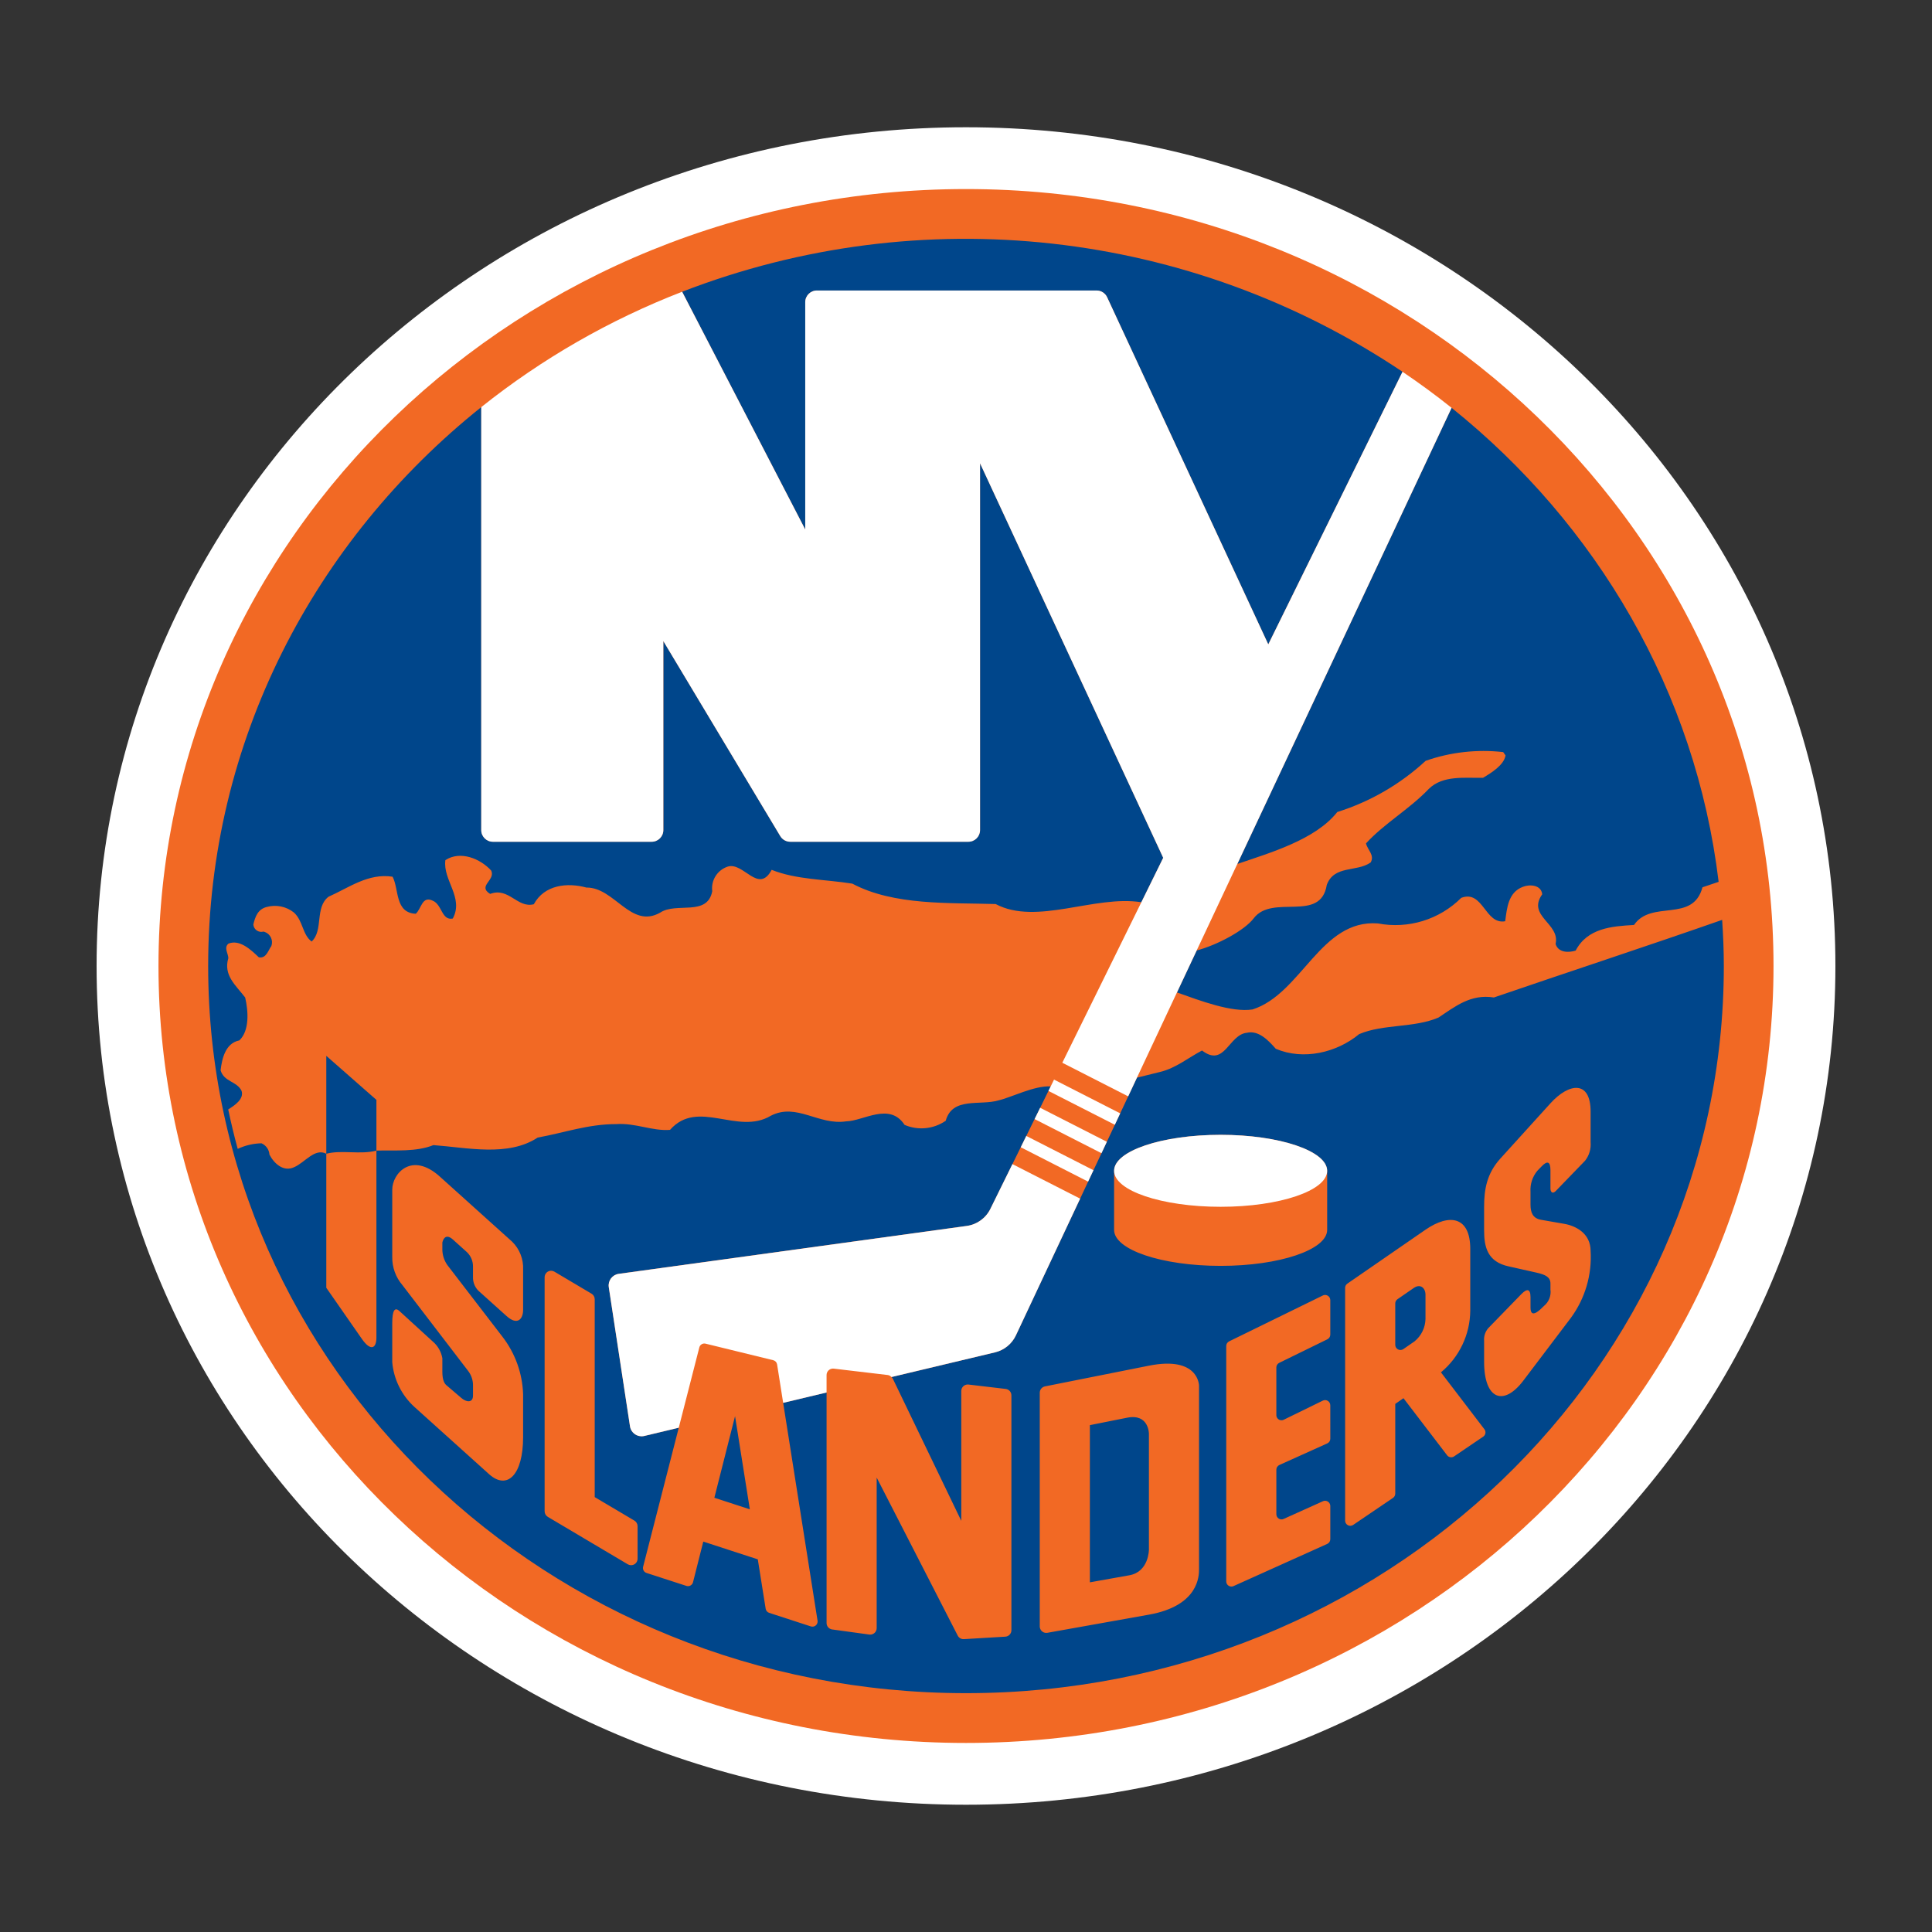 <?xml version="1.0" encoding="utf-8"?>
<!-- Generator: Adobe Illustrator 22.0.1, SVG Export Plug-In . SVG Version: 6.00 Build 0)  -->
<svg version="1.1" id="Layer_1" xmlns="http://www.w3.org/2000/svg" xmlns:xlink="http://www.w3.org/1999/xlink" x="0px" y="0px"
	 width="720px" height="720px" viewBox="0 0 720 720" style="enable-background:new 0 0 720 720;" xml:space="preserve">
<rect x="0" y="0" width="720" height="720" fill="#333333" stroke="none"/>
<style type="text/css">
	.st0{fill:#FFFFFF;}
	.st1{fill:#F26924;}
	.st2{fill:#00468B;}
</style>
<g>
	<path class="st0" d="M360.001,47.427C181.053,47.427,36,187.373,36,360.007
		c0,172.627,145.054,312.567,324.002,312.567C538.94,672.573,684,532.633,684,360.007
		c0-172.635-145.059-312.58-324-312.58H360.001z"/>
	<path class="st1" d="M360.001,70.456c-166.209,0-300.939,129.636-300.939,289.55
		c0,159.904,134.73,289.541,300.94,289.541c166.196,0,300.935-129.637,300.935-289.541
		C660.937,200.092,526.198,70.456,360.001,70.456z"/>
	<path class="st2" d="M641.797,342.808v0.001c-26.502,9.296-59.5,20.139-85.076,28.925
		c-8.612-1.402-14.503,3.421-20.613,7.465c-9.112,3.937-20.595,2.358-29.584,6.183
		c-8.381,6.927-20.791,9.854-31.078,5.464c-2.764-3.149-6.402-6.965-10.753-5.965
		c-6.837,0.678-8.265,13.071-16.729,6.612c-5.223,2.752-9.791,6.576-15.562,7.968
		l-8.691,2.151l-3.269,6.97l-2.981,6.334l-1.995,4.254l-2.975,6.335l-1.996,4.26
		l-2.988,6.335l-2.003,4.257l-2.969,6.337l-23.933,50.956
		c-1.5,3.19-4.371,5.523-7.801,6.337l-38.582,9.196
		c0.195,0.167,0.362,0.363,0.494,0.582l25.529,53.01v-48.399
		c-0.004-1.329,1.069-2.409,2.398-2.413c0.099-0,0.198,0.006,0.296,0.017
		l13.854,1.634c1.215,0.138,2.132,1.167,2.128,2.39v87.536
		c-0,1.276-0.997,2.329-2.271,2.4l-15.445,0.92
		c-0.953,0.056-1.85-0.457-2.284-1.308l-30.207-58.899v56.105
		c-0.003,1.336-1.089,2.417-2.425,2.414c-0.104-0-0.207-0.007-0.31-0.021
		l-13.854-1.899c-1.197-0.164-2.087-1.189-2.083-2.397v-85.915l-16.176,3.856
		l12.816,81.19c0.16,1.054-0.564,2.039-1.618,2.2
		c-0.298,0.045-0.601,0.02-0.888-0.072l-15.527-5.054
		c-0.691-0.222-1.197-0.817-1.305-1.534l-2.929-18.398l-20.317-6.622
		l-3.83,15.152c-0.262,1.032-1.311,1.657-2.343,1.395
		c-0.041-0.01-0.081-0.022-0.121-0.035l-14.855-4.823
		c-0.969-0.311-1.527-1.324-1.273-2.309l13.283-51.816l-12.868,3.072
		c-2.342,0.55-4.687-0.904-5.237-3.246c-0.026-0.11-0.047-0.221-0.064-0.333
		l-7.907-51.887c-0.359-2.37,1.27-4.583,3.641-4.943l0.058-0.009l129.701-17.856
		c3.811-0.52,7.113-2.903,8.808-6.356l8.22-16.689l3.094-6.279l2.075-4.216
		l3.086-6.283l2.081-4.208l3.085-6.28l0.83-1.68
		c-6.034-0.381-14.89,4.177-19.399,5.189c-6.851,2.077-17.219-1.428-19.717,7.609
		c-4.506,3.116-10.298,3.697-15.332,1.537c-5.582-8.566-15.326-1.427-21.78-1.318
		c-10.275,1.563-18.44-7.005-28.024-2.112
		c-12.393,7.468-27.186-6.498-37.616,5.29
		c-6.647,0.504-12.884-2.645-20.029-2.148
		c-10.471-0.032-19.509,3.263-29.267,5.01
		c-11.024,7.255-26.176,3.753-38.876,2.816
		c-6.392,2.581-14.306,1.863-21.24,2.041v69.655c0,4.115-2.126,5.268-5.44,0.494
		l-13.236-19.018v-49.951c5.698-1.522,12.717,0.423,18.676-1.18v-18.901
		l-18.676-16.402v36.482c-4.325-2.245-7.962,3.288-11.967,5.001
		c-4.006,1.898-7.523-1.393-9.216-4.679c-0.123-1.852-1.271-3.48-2.974-4.218
		c-3.066,0.065-6.083,0.775-8.857,2.084c-1.325-4.864-2.504-9.764-3.537-14.7
		c2.662-1.673,5.911-3.927,4.977-6.929c-1.766-3.643-6.583-3.295-7.819-7.684
		c0.524-4.36,1.802-10.08,6.99-11.114c3.847-3.641,3.352-10.966,2.163-16.002
		c-3.476-4.538-8.176-8.227-6.272-14.648c0-1.724-1.76-3.831,0.016-5.406
		c4.202-1.712,8.372,2.254,11.341,5.077c2.784,0.571,3.505-2.613,4.677-4.18
		c0.775-2.126-0.32-4.478-2.446-5.252c-0.161-0.059-0.326-0.107-0.493-0.145
		c-1.584,0.443-3.226-0.482-3.669-2.066c-0.052-0.186-0.086-0.377-0.101-0.57
		c0.701-2.936,1.677-5.727,5.033-6.547c3.498-0.947,7.237-0.178,10.077,2.073
		c3.466,3.143,3.104,8.188,6.609,10.821c4.506-4.173,1.074-12.72,6.324-16.712
		c7.487-3.295,14.764-8.867,23.85-7.445c2.452,4.726,0.808,13.45,8.638,13.802
		c2.144-1.897,2.315-6.797,6.328-4.862c3.514,1.431,3.288,7.503,7.464,6.644
		c4.219-7.826-3.785-14.293-2.758-21.761c5.617-3.679,13.062-0.507,17.052,3.856
		c1.787,3.647-5.223,5.721-0.378,8.728c6.987-2.616,10.12,5.421,16.279,3.854
		c3.963-7.29,12.483-8.159,19.609-6.22c10.478-0.14,16.554,15.556,27.504,9.334
		c5.972-4.012,17.571,1.567,19.386-7.981c-0.525-4.054,1.911-7.908,5.798-9.173
		c5.888-1.796,11.43,10.422,16.347,1.214c9.167,3.682,19.974,3.531,30.059,5.146
		c15.513,8.221,35.917,7.064,53.426,7.606c15.223,8.088,36.864-3.443,54.287-0.674
		l8.149-16.564l-68.266-147.037v136.711c-0.001,2.396-1.942,4.338-4.338,4.341
		h-66.383c-1.524,0.001-2.937-0.798-3.722-2.106l-43.583-72.688v70.453
		c-0,2.396-1.941,4.338-4.337,4.341h-59.177
		c-2.397,0.001-4.341-1.941-4.342-4.338V151.718
		C117.166,201.432,77.577,276.271,77.577,360.006
		c0,149.662,126.434,270.987,282.424,270.987c155.977,0,282.419-121.325,282.419-270.987
		C642.42,354.223,642.171,348.499,641.797,342.808z M194.945,488.205
		c0,3.263-2.036,5.969-6.196,2.219l-9.828-8.837
		c-1.753-1.379-2.738-3.515-2.649-5.743v-3.779
		c0.036-2.039-0.779-4.002-2.247-5.417l-5.235-4.706
		c-3.218-2.901-3.938,1.117-3.938,1.117v2.774
		c0.056,1.999,0.695,3.939,1.838,5.58l20.552,26.738
		c4.752,6.153,7.447,13.645,7.704,21.415v16.039
		c0,13.967-5.863,19.855-12.645,13.806l-27.927-25.152
		c-4.705-4.308-7.628-10.219-8.195-16.573v-14.554
		c0-4.751,0.926-6.236,2.778-4.454l12.197,11.147
		c1.943,1.604,3.254,3.847,3.698,6.328v3.216c0,2.584-0.19,5.572,1.696,7.019
		l5.278,4.509c1.944,1.75,4.448,2.009,4.448-0.83v-3.533
		c0.067-2.076-0.605-4.109-1.896-5.737l-24.41-31.878
		c-2.504-2.915-3.852-6.646-3.788-10.488v-25.09c0-6.035,7.273-14.281,17.713-4.877
		l26.967,24.273c2.777,2.725,4.263,6.503,4.086,10.39V488.205z M237.607,580.897
		c-0.004,1.335-1.09,2.413-2.424,2.408c-0.429-0.002-0.85-0.117-1.219-0.335
		l-29.819-17.685c-0.732-0.438-1.18-1.228-1.179-2.081v-87.225
		c0.002-1.332,1.082-2.41,2.414-2.408c0.432,0.001,0.855,0.117,1.226,0.337
		l13.847,8.211c0.733,0.432,1.183,1.22,1.182,2.071v73.738l14.794,8.762
		c0.732,0.439,1.18,1.231,1.179,2.084V580.897z M446.844,584.772
		c0,2.393,0,13.634-18.676,16.964l-37.843,6.763
		c-1.317,0.231-2.571-0.65-2.802-1.967c-0.023-0.134-0.035-0.271-0.036-0.407
		V519.038c-0.003-1.154,0.812-2.147,1.944-2.371l38.737-7.717
		c18.676-3.714,18.676,7.471,18.676,7.471V584.772z M415.189,458.347v-0.001v-22.018
		c0-7.407,17.775-13.414,39.701-13.414c21.925,0,39.703,6.007,39.703,13.413v22.02
		c0,7.409-17.778,13.407-39.703,13.407
		C432.963,471.755,415.189,465.757,415.189,458.347z M495.766,536.165
		c0.002,0.761-0.447,1.451-1.144,1.757l-17.829,8.032
		c-0.694,0.31-1.139,1.001-1.134,1.76v16.596
		c0.003,0.652,0.333,1.259,0.879,1.616c0.548,0.36,1.243,0.412,1.837,0.136
		l14.667-6.605c0.987-0.428,2.134,0.025,2.562,1.011
		c0.104,0.239,0.159,0.497,0.161,0.758v12.387
		c0,0.76-0.448,1.449-1.143,1.757l-34.916,15.72
		c-0.968,0.439-2.109,0.011-2.548-0.957c-0.115-0.253-0.174-0.528-0.172-0.807
		v-87.714c-0.001-0.734,0.417-1.405,1.076-1.728l34.919-17.093
		c0.963-0.467,2.122-0.065,2.589,0.898c0.127,0.261,0.193,0.547,0.194,0.837
		v12.852v0.001c-0.001,0.737-0.422,1.408-1.084,1.731l-17.949,8.785
		c-0.662,0.322-1.08,0.996-1.073,1.732v17.736
		c-0.002,1.061,0.856,1.923,1.916,1.925c0.296,0.001,0.587-0.067,0.852-0.197
		l14.554-7.119c0.596-0.297,1.303-0.263,1.867,0.09
		c0.57,0.352,0.917,0.974,0.918,1.644V536.165z M552.853,535.319
		c-0.033,0.026-0.067,0.05-0.101,0.074l-0-0.001l-10.852,7.365
		c-0.846,0.577-1.995,0.389-2.614-0.427l-16.253-21.26l-3.062,2.126v33.437
		c-0.003,0.64-0.321,1.238-0.85,1.599l-14.818,10.052
		c-0.59,0.406-1.358,0.45-1.991,0.112c-0.628-0.338-1.021-0.992-1.024-1.705
		v-86.729c-0.002-0.636,0.311-1.232,0.836-1.592l29.115-20.09
		c8.899-6.134,16.687-5,16.687,7.18v22.989
		c-0.081,8.896-4.077,17.305-10.924,22.985l16.188,21.195
		C553.841,533.465,553.689,534.669,552.853,535.319z M585.472,491.057l-17.782,23.482
		c-7.375,9.706-14.606,6.98-14.606-7.016v-7.798
		c-0.173-1.984,0.586-3.935,2.054-5.28l11.86-12.206
		c2.032-2.051,3.376-2.054,3.376,1.165v3.857c0,4.525,3.526,0.91,5.055-0.608
		c1.788-1.474,2.687-3.767,2.378-6.063v-2.258c0-2.39-1.858-3.311-5.177-4.054
		l-10.282-2.309c-8.011-1.68-9.264-7.223-9.264-13.412v-8.827
		c0-6.634,1.088-12.385,5.908-17.807l18.815-20.753
		c6.864-7.594,14.967-8.721,14.967,3.096v11.403
		c0.207,2.47-0.527,4.927-2.054,6.88l-10.881,11.253
		c-1.253,1.296-2.032,0.466-2.032-0.93v-6.834c0-3.372-1.315-3.379-3.149-1.511
		l-1.742,1.792c-1.819,2.192-2.729,4.998-2.542,7.84v4.754
		c0,2.971,0.84,5.122,3.95,5.669l8.676,1.512
		c4.109,0.717,9.774,3.45,9.774,10.097
		C593.307,475.078,590.724,483.871,585.472,491.057z M428.167,534.275v43.262
		c0,0,0,8.214-7.264,9.519l-14.735,2.632v-58.583l13.879-2.766v0.001
		C428.167,526.72,428.167,534.275,428.167,534.275z M461.11,321.979l79.858-169.991
		c54.121,43.404,91.002,105.867,99.513,176.648l-6.021,2.032
		c-3.575,13.405-19.001,4.503-25.514,14.041
		c-8.31,0.469-17.37,1.189-21.743,9.548c-2.649,0.823-6.473,0.823-7.484-2.465
		c1.78-7.684-10.769-10.333-4.984-18.515c-0.343-3.468-4.555-3.821-7.177-2.791
		c-5.537,2.045-5.959,8.005-6.615,12.833c-7.549,1.389-8.187-11.825-16.383-8.714
		c-8.131,8.117-19.751,11.686-31.036,9.534
		c-21.386-1.651-28.436,26.192-46.732,32.051c-7.839,1.227-19.635-3.314-28.175-6.337
		l7.348-15.635c7.672-2.033,17.824-7.485,21.243-11.976
		c7.013-9.25,24.93,1.829,27.243-12.474c2.777-7.458,11.134-4.671,16.359-8.359
		c1.567-2.746-1.204-4.68-1.74-7.105c6.847-7.471,16.075-12.655,23.398-20.298
		c5.246-5.184,13.447-4.006,20.22-4.141c3.146-1.897,7.723-4.687,8.394-8.334
		l-0.894-1.25c-9.751-1.103-19.625,0.009-28.887,3.253
		c-9.432,8.717-20.679,15.233-32.932,19.08
		C490.207,312.968,473.245,317.813,461.11,321.979z M300.089,197.331l-45.873-88.602
		c88.995-34.454,189.203-23.322,268.467,29.823l-50.031,101.593l-60.053-129.365
		c-0.709-1.535-2.246-2.518-3.937-2.518H304.435c-2.401,0-4.347,1.946-4.347,4.347
		V197.331z M266.221,558.171l7.707-30.408l5.514,34.712L266.221,558.171z
		 M531.24,482.535v8.986c-0.067,3.243-1.552,6.294-4.063,8.347l-4.193,2.903
		c-0.592,0.402-1.358,0.448-1.993,0.117c-0.63-0.336-1.022-0.992-1.021-1.706
		v-15.414c-0.003-0.634,0.307-1.228,0.827-1.589l6.079-4.193
		C529.305,478.308,531.24,479.949,531.24,482.535z"/>
	<path class="st0" d="M392.806,402.335l24.654,12.581l-1.995,4.254l-24.739-12.609
		l0.83-1.68L392.806,402.335z M380.399,427.545l25.103,12.81l2.003-4.257
		l-25.032-12.768L380.399,427.545z M369.084,450.514v0
		c-1.695,3.453-4.997,5.836-8.808,6.356l-129.701,17.856
		c-2.375,0.328-4.035,2.52-3.707,4.896l0.008,0.057l7.907,51.886
		c0.366,2.378,2.59,4.009,4.968,3.644c0.112-0.017,0.223-0.039,0.333-0.065
		l12.868-3.072l7.668-29.939c0.261-1.026,1.302-1.647,2.329-1.389l25.213,6.167
		c0.753,0.18,1.323,0.797,1.441,1.563l2.258,14.325l16.176-3.857v-6.498
		c-0.006-1.326,1.064-2.406,2.39-2.412c0.102-0,0.205,0.006,0.306,0.018
		l20.088,2.378c0.541,0.073,1.038,0.342,1.395,0.755l38.583-9.196
		c3.429-0.815,6.3-3.147,7.799-6.337l23.934-50.956l-25.23-12.868
		L369.084,450.514z M247.203,309.358v-70.453l43.583,72.688
		c0.784,1.307,2.197,2.107,3.721,2.106h66.383
		c2.396-0.003,4.336-1.945,4.337-4.341V172.647l68.267,147.036l-8.149,16.563
		l-29.452,59.81l24.548,12.526l3.269-6.97l14.906-31.757l7.348-15.637
		l15.146-32.239l79.858-169.991c-5.894-4.726-12.002-9.18-18.286-13.437
		l-50.031,101.593l-0.001-0l-60.052-129.364
		c-0.709-1.536-2.245-2.52-3.937-2.52H304.436
		c-2.401-0-4.347,1.945-4.348,4.346v84.725l-45.873-88.601
		c-26.995,10.444-52.241,24.941-74.868,42.991v157.638
		c-0.001,2.397,1.942,4.34,4.339,4.341h59.18
		C245.262,313.697,247.203,311.754,247.203,309.358z M385.561,417.048l24.933,12.716
		l1.996-4.26l-24.849-12.665L385.561,417.048z M454.89,422.915
		c-21.927,0-39.702,6.005-39.702,13.412s17.775,13.411,39.702,13.411
		c21.927,0,39.702-6.004,39.702-13.411S476.816,422.915,454.89,422.915z"/>
</g>
</svg>
